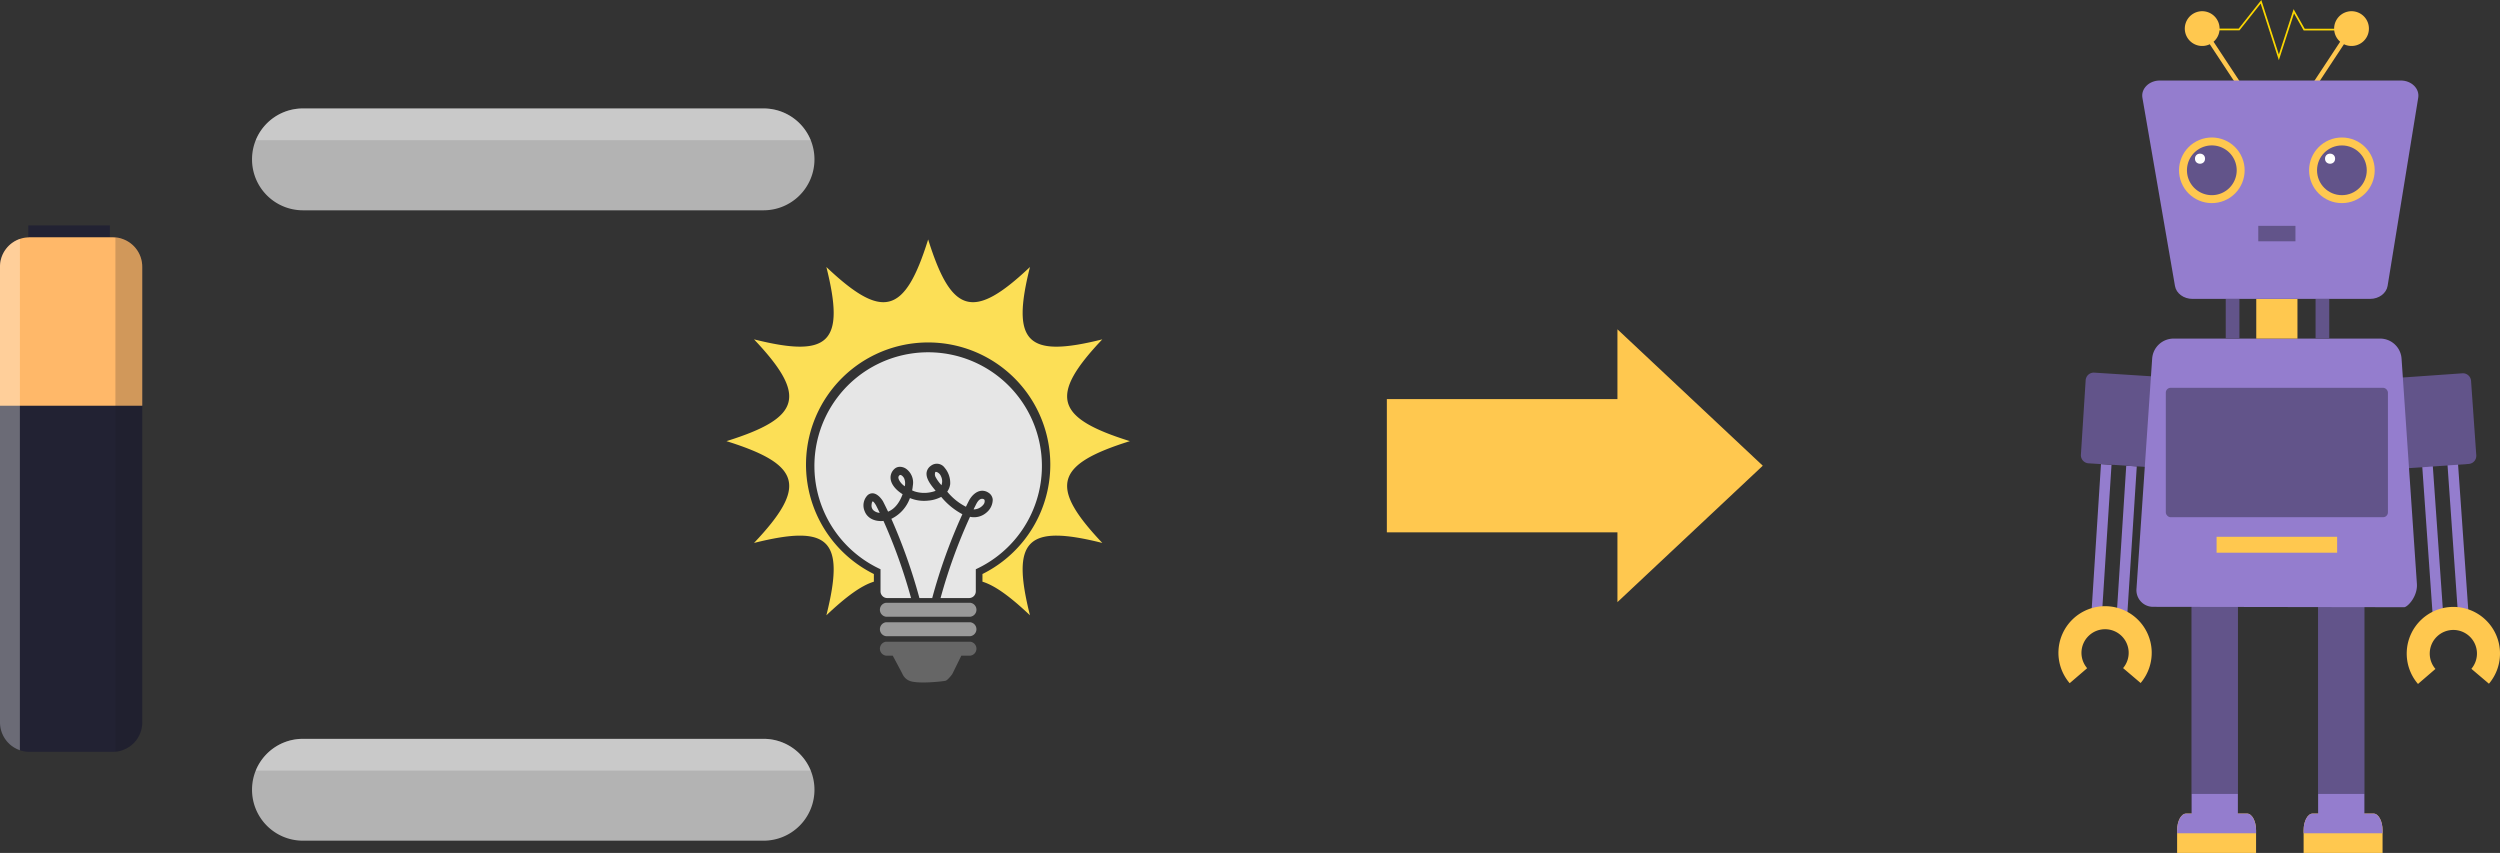 <svg xmlns="http://www.w3.org/2000/svg" width="774" height="264.063" viewBox="0 0 774 264.063"><rect x="0" y="0" width="774" height="264.063" fill="#333333" stroke="none"/><defs><style>.a{fill:#ffc84f;}.b{fill:#fcdf56;}.c{fill:#999;}.d{fill:#666;}.e{fill:#e6e6e6;}.f{fill:#223;}.g{fill:#ffb869;}.h{fill:#1c1c21;opacity:0.2;}.i,.k,.o{fill:#fff;}.i{opacity:0.33;}.j{fill:#b3b3b3;}.k{opacity:0.29;}.l{fill:#947dce;}.m{fill:#62548a;}.n{fill:none;stroke:#fcd701;stroke-miterlimit:10;stroke-width:0.536px;}</style></defs><g transform="translate(-372.03 -414.56)"><g transform="translate(801.397 516.512)"><path class="a" d="M799.748,534.845l-45-42.234v84.468Z" transform="translate(-683.358 -492.612)"/><rect class="a" width="41.253" height="79.864" transform="translate(0 62.86) rotate(-90)"/></g><g transform="translate(372.03 448.139)"><g transform="translate(224.907 40.545)"><path class="b" d="M543.922,533.8c23.156-7.233,25.113-14.011,8.536-31.515,23.395,5.86,28.262.994,22.4-22.4,17.505,16.576,24.282,14.624,31.515-8.535,7.234,23.159,14.012,25.111,31.517,8.535-5.863,23.4-.995,28.265,22.4,22.4-16.576,17.5-14.622,24.282,8.536,31.515-23.158,7.234-25.113,14.013-8.536,31.518-23.4-5.86-28.265-1-22.4,22.4-6.021-5.7-10.77-9.2-14.709-10.407v-2.375a37.817,37.817,0,1,0-33.617,0v2.373c-3.938,1.205-8.685,4.706-14.705,10.409,5.859-23.4.992-28.262-22.4-22.4C569.035,547.811,567.078,541.032,543.922,533.8Z" transform="translate(-543.922 -471.344)"/><g transform="translate(27.253 34.945)"><path class="c" d="M582.106,561.931h26.132a2.176,2.176,0,0,1,0,4.312H582.106a2.178,2.178,0,0,1,0-4.312Z" transform="translate(-559.976 -478.35)"/><path class="d" d="M582.106,566.534h26.132a2.179,2.179,0,0,1,0,4.318h-2.792l-2.814,5.724s-1.359,1.846-2.061,2.045-8.739,1.1-11.229,0a4.109,4.109,0,0,1-2.167-2.189c-.731-1.405-2.277-4.285-2.97-5.58h-2.1a2.181,2.181,0,0,1,0-4.318Z" transform="translate(-559.976 -476.931)"/><path class="c" d="M582.106,557.325h26.132a2.177,2.177,0,0,1,0,4.315H582.106a2.179,2.179,0,0,1,0-4.315Z" transform="translate(-559.976 -479.771)"/><path class="e" d="M584.851,528.7c-.264-.534-.313-.943-.147-1.216s.334-.406.508-.406c.387,0,.92.537,1.175,1.036a4.061,4.061,0,0,1,.2,2.47A5.348,5.348,0,0,1,584.851,528.7Z" transform="translate(-558.627 -489.1)"/><path class="e" d="M593.415,527.862a1.886,1.886,0,0,1-.051-1.422.177.177,0,0,1,.183-.094,1.089,1.089,0,0,1,.4.1,2.3,2.3,0,0,1,1.154,1.2,3.509,3.509,0,0,1,.171,2.838c-.063-.078-.129-.158-.194-.241A11.8,11.8,0,0,1,593.415,527.862Z" transform="translate(-555.963 -489.326)"/><path class="e" d="M604.932,537.636a168.782,168.782,0,0,0-9.336,25.953h-3.964a171.961,171.961,0,0,0-8.689-24.528,11.373,11.373,0,0,0,5.75-6.431,11.4,11.4,0,0,0,5.579.8,10.48,10.48,0,0,0,4.108-1.166A21.681,21.681,0,0,0,604.932,537.636Z" transform="translate(-559.14 -487.501)"/><path class="e" d="M604.853,532.735a1.081,1.081,0,0,1,.175-.013c.324,0,.709.131.78.416a1.677,1.677,0,0,1-.394,1.418A3.92,3.92,0,0,1,602.632,536a1.616,1.616,0,0,1-.23-.016c.212-.431.428-.862.646-1.291C603.487,533.79,604.039,532.861,604.853,532.735Z" transform="translate(-553.139 -487.359)"/><path class="e" d="M578.6,533.337l.014,0c.085,0,.349.109.962,1.107l.048.08c.385.755.766,1.531,1.162,2.354a3.185,3.185,0,0,1-2.02-.858,2.051,2.051,0,0,1-.506-1.6C578.312,533.667,578.5,533.387,578.6,533.337Z" transform="translate(-560.586 -487.171)"/><path class="e" d="M599.951,498.052A35.2,35.2,0,0,1,614.7,565.22v6.838a2.081,2.081,0,0,1-2.079,2.082h-8.831a165.08,165.08,0,0,1,9.12-25.156,5.83,5.83,0,0,0,5.192-1.4,5.211,5.211,0,0,0,1.838-3.927,2.786,2.786,0,0,0-1.379-2.176,3.442,3.442,0,0,0-1.854-.563c-1.947,0-3.494,1.761-4.228,3.271q-.424.834-.836,1.685a17.805,17.805,0,0,1-5.785-4.684,5.146,5.146,0,0,0,.912-2.336,7.237,7.237,0,0,0-1.7-5.037,2.972,2.972,0,0,0-4.252-.642,3.09,3.09,0,0,0-1.354,2.118c-.245,1.918,1.42,3.95,2.638,5.432.055.067.106.133.157.2a5.189,5.189,0,0,1-1.11.356,9.777,9.777,0,0,1-5.4-.158q-.385-.151-.764-.318a15.247,15.247,0,0,0,.229-1.532,5.275,5.275,0,0,0-1.911-5.015,3.356,3.356,0,0,0-2.078-.746,2.447,2.447,0,0,0-1.821.747,3.582,3.582,0,0,0-1.089,2.892c.194,2.118,2.143,3.734,2.97,4.332.245.175.495.345.752.508-.637,1.773-1.976,4.407-4.5,5.4-.513-1.086-1.041-2.163-1.569-3.2a1.42,1.42,0,0,0-.132-.212c-.462-.7-1.664-2.271-3.144-2.271a2.255,2.255,0,0,0-1.509.612,4.508,4.508,0,0,0-.9,4.912c.714,1.922,2.608,3.07,5.066,3.07a7.685,7.685,0,0,0,.771-.038,166.782,166.782,0,0,1,8.531,23.877h-7.368a2.081,2.081,0,0,1-2.083-2.082V565.22a35.2,35.2,0,0,1,14.747-67.168Z" transform="translate(-564.751 -498.052)"/></g></g><g transform="translate(0 36.21)"><rect class="f" width="25.261" height="7.367" transform="translate(8.755)"/><path class="f" d="M381.145,470.841h25.811c.276,0,.539.012.8.037a7.785,7.785,0,0,1,2.252.5h.013a9.115,9.115,0,0,1,6.047,8.577V621.028a9.113,9.113,0,0,1-6.047,8.575h-.013a7.786,7.786,0,0,1-2.252.5c-.263.023-.526.035-.8.035H381.145a8.63,8.63,0,0,1-2.958-.5,9.108,9.108,0,0,1-6.156-8.612V479.957a9.105,9.105,0,0,1,6.156-8.612,8.809,8.809,0,0,1,2.6-.479A1.754,1.754,0,0,1,381.145,470.841Z" transform="translate(-372.03 -467.164)"/><path class="g" d="M381.145,470.841h25.811c.276,0,.539.012.8.037a7.785,7.785,0,0,1,2.252.5h.013a9.115,9.115,0,0,1,6.047,8.577V523H372.03V479.957a9.105,9.105,0,0,1,6.156-8.612,8.809,8.809,0,0,1,2.6-.479A1.754,1.754,0,0,1,381.145,470.841Z" transform="translate(-372.03 -467.164)"/><path class="h" d="M399.336,470.869a7.785,7.785,0,0,1,2.252.5h.013a9.115,9.115,0,0,1,6.048,8.577V621.019a9.113,9.113,0,0,1-6.048,8.575h-.013a7.784,7.784,0,0,1-2.252.5Z" transform="translate(-363.608 -467.155)"/><path class="i" d="M378.186,471.226v158.3a9.108,9.108,0,0,1-6.156-8.612V479.838A9.105,9.105,0,0,1,378.186,471.226Z" transform="translate(-372.03 -467.045)"/></g><g transform="translate(78.032 195.169)"><path class="j" d="M605.794,605.262v.044a15.758,15.758,0,0,1-15.764,15.743h-142.6a15.758,15.758,0,0,1-15.765-15.743v-.044a15.731,15.731,0,0,1,15.765-15.742h142.6a15.727,15.727,0,0,1,15.764,15.742Z" transform="translate(-431.668 -589.52)"/><path class="k" d="M604.377,599.353H432.545a15.784,15.784,0,0,1,14.618-9.833h142.6A15.787,15.787,0,0,1,604.377,599.353Z" transform="translate(-431.398 -589.52)"/></g><g transform="translate(78.032)"><path class="j" d="M605.794,456.1v.044a15.758,15.758,0,0,1-15.764,15.743h-142.6a15.758,15.758,0,0,1-15.765-15.743V456.1a15.731,15.731,0,0,1,15.765-15.742h142.6A15.727,15.727,0,0,1,605.794,456.1Z" transform="translate(-431.668 -440.356)"/><path class="k" d="M604.377,450.189H432.545a15.784,15.784,0,0,1,14.618-9.833h142.6A15.787,15.787,0,0,1,604.377,450.189Z" transform="translate(-431.398 -440.356)"/></g></g><g transform="translate(1009.318 415.12)"><g transform="translate(0 114.805)"><rect class="l" width="46.605" height="3.268" transform="matrix(0.064, -0.998, 0.998, 0.064, 10.195, 74.831)"/><rect class="l" width="46.605" height="3.268" transform="matrix(0.064, -0.998, 0.998, 0.064, 18.014, 75.331)"/><path class="m" d="M886.007,532.166l-19.24-1.229a2.517,2.517,0,0,1-2.35-2.671l1.473-23.05a2.514,2.514,0,0,1,2.67-2.349L887.8,504.1Z" transform="translate(-857.457 -502.863)"/><g transform="translate(0 72.308)"><path class="a" d="M862.579,581.973l5.412-4.645a7.308,7.308,0,1,1,11.123-.033l5.434,4.619a14.441,14.441,0,1,0-21.968.059Z" transform="translate(-859.096 -558.126)"/></g><g transform="translate(105.832 0.206)"><rect class="l" width="3.268" height="46.605" transform="matrix(0.998, -0.07, 0.07, 0.998, 6.764, 28.224)"/><rect class="l" width="3.268" height="46.605" transform="matrix(0.998, -0.07, 0.07, 0.998, 14.58, 27.675)"/><path class="m" d="M941.952,532.435l19.231-1.35a2.514,2.514,0,0,0,2.333-2.685l-1.617-23.04a2.515,2.515,0,0,0-2.685-2.333l-19.232,1.35Z" transform="translate(-939.981 -503.02)"/><g transform="translate(1.997 72.327)"><path class="a" d="M966.966,582.078l-5.44-4.612a7.309,7.309,0,1,0-11.123.038L945,582.156a14.441,14.441,0,1,1,21.969-.077Z" transform="translate(-941.508 -558.299)"/></g></g></g><g transform="translate(39.142)"><path class="n" d="M894.766,423.678h9.271l6.775-8.558,5.527,17.2,4.635-14.27,3.209,5.668h16.759" transform="translate(-887.237 -415.12)"/><g transform="translate(0 2.934)"><path class="a" d="M898.885,419.782a5.381,5.381,0,1,0-2.158,7.781l11.884,18.029a.7.7,0,0,0,1.175-.775q-5.941-9.014-11.884-18.029A5.361,5.361,0,0,0,898.885,419.782Z" transform="translate(-889.012 -417.363)"/><path class="a" d="M927.607,419.782a5.381,5.381,0,1,1,2.159,7.781q-5.943,9.014-11.885,18.029a.7.7,0,0,1-1.176-.775q5.943-9.014,11.884-18.029A5.364,5.364,0,0,1,927.607,419.782Z" transform="translate(-880.508 -417.363)"/></g></g><g transform="translate(75.909 181.217)"><g transform="translate(0 6.089)"><rect class="m" width="14.271" height="64.02" transform="translate(4.516)"/><path class="a" d="M941.557,612.4v6.982H917.112V612.4c0-2.863,1.246-5.194,2.8-5.194h18.853C940.3,607.2,941.557,609.536,941.557,612.4Z" transform="translate(-917.112 -543.183)"/></g><rect class="m" width="14.265" height="64.02" transform="translate(4.517)"/><path class="l" d="M941.557,613.834v.894H917.112v-.894c0-2.863,1.246-5.194,2.8-5.194h1.721V602.55H935.9v6.089h2.863C940.3,608.639,941.557,610.971,941.557,613.834Z" transform="translate(-917.112 -538.529)"/></g><g transform="translate(36.746 181.217)"><g transform="translate(0 6.089)"><rect class="m" width="14.271" height="64.02" transform="translate(4.516)"/><path class="a" d="M911.625,612.4v6.982H887.18V612.4c0-2.863,1.246-5.194,2.8-5.194H908.83C910.369,607.2,911.625,609.536,911.625,612.4Z" transform="translate(-887.18 -543.183)"/></g><rect class="m" width="14.265" height="64.02" transform="translate(4.518)"/><path class="l" d="M911.625,613.834v.894H887.18v-.894c0-2.863,1.246-5.194,2.8-5.194H891.7V602.55h14.27v6.089h2.864C910.369,608.639,911.625,610.971,911.625,613.834Z" transform="translate(-887.18 -538.529)"/></g><g transform="translate(24.154 104.269)"><path class="l" d="M964.385,570.743c.262,3.843-2.786,7.1-3.894,7.232l-77.8-.119a5.147,5.147,0,0,1-5.126-5.5l4.862-71.348a6.651,6.651,0,0,1,6.636-6.2H953a6.653,6.653,0,0,1,6.636,6.2Z" transform="translate(-877.557 -494.811)"/><g transform="translate(9.09 15.232)"><rect class="m" width="68.77" height="40.069" rx="1.497"/><rect class="a" width="37.322" height="4.926" transform="translate(15.724 46.131)"/></g></g><rect class="a" width="12.757" height="12.293" transform="translate(61.251 91.977)"/><rect class="m" width="4.235" height="12.293" transform="translate(51.798 91.977)"/><rect class="m" width="4.235" height="12.293" transform="translate(79.612 91.977)"/><path class="l" d="M949.48,501.353H894.474c-2.71,0-5.011-1.7-5.406-3.985l-10.084-58.276c-.488-2.82,2.07-5.35,5.408-5.35h74.57c3.318,0,5.871,2.5,5.414,5.311l-9.482,58.274C954.517,499.635,952.208,501.353,949.48,501.353Z" transform="translate(-852.981 -409.377)"/><rect class="m" width="11.509" height="4.784" transform="translate(61.875 69.362)"/><g transform="translate(34.234 38.904)"><circle class="a" cx="10.158" cy="10.158" r="10.158" transform="translate(0 7.738) rotate(-22.39)"/><path class="m" d="M897.211,464.5a7.7,7.7,0,1,1,7.7-7.7A7.7,7.7,0,0,1,897.211,464.5Z" transform="translate(-883.95 -443.542)"/><circle class="o" cx="1.56" cy="1.56" r="1.56" transform="translate(8.039 8.108)"/><g transform="translate(43.371 3.103)"><circle class="a" cx="10.158" cy="10.158" r="10.158"/><circle class="m" cx="7.698" cy="7.698" r="7.698" transform="translate(2.46 2.46)"/><circle class="o" cx="1.56" cy="1.56" r="1.56" transform="translate(4.936 5.005)"/></g></g></g></g></svg>